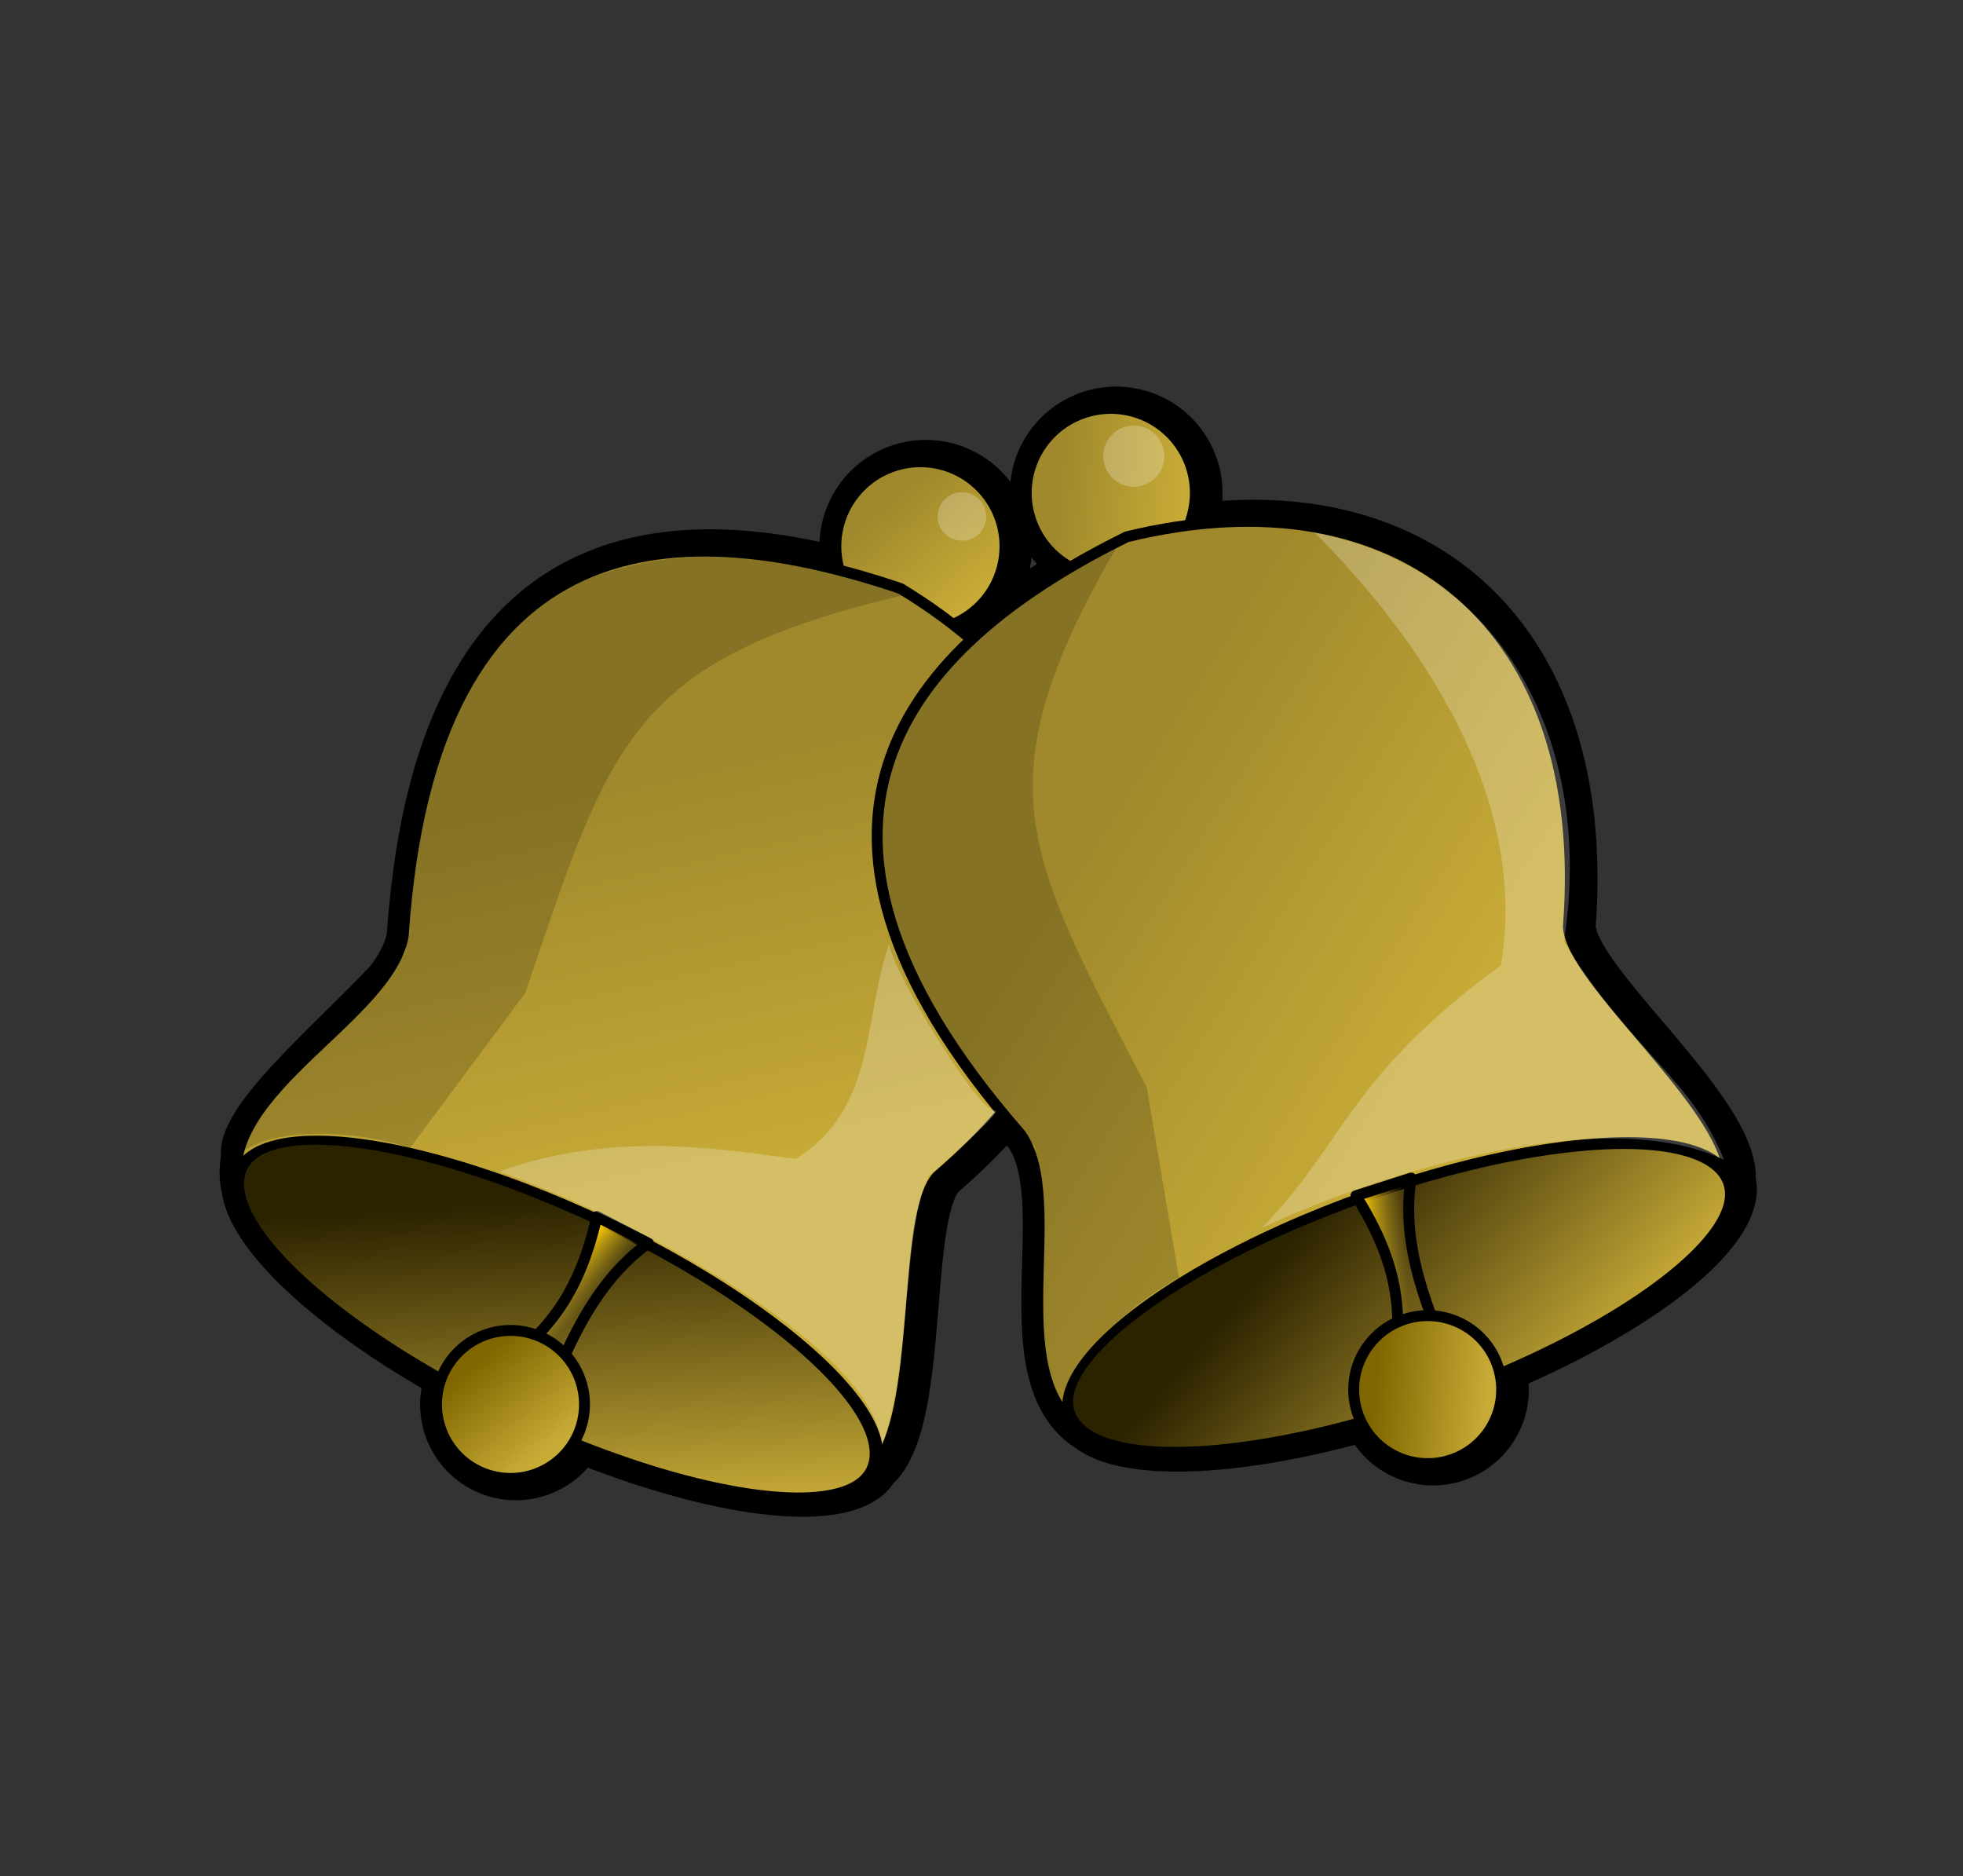 <?xml version="1.0" encoding="UTF-8" standalone="no"?>
<!-- Created with Inkscape (http://www.inkscape.org/) -->

<svg
   xmlns:dc="http://purl.org/dc/elements/1.1/"
   xmlns:cc="http://creativecommons.org/ns#"
   xmlns:rdf="http://www.w3.org/1999/02/22-rdf-syntax-ns#"
   xmlns:svg="http://www.w3.org/2000/svg"
   xmlns="http://www.w3.org/2000/svg"
   xmlns:xlink="http://www.w3.org/1999/xlink"
   xmlns:sodipodi="http://sodipodi.sourceforge.net/DTD/sodipodi-0.dtd"
   xmlns:inkscape="http://www.inkscape.org/namespaces/inkscape"
   width="50.806mm"
   height="48.55mm"
   viewBox="0 0 180.023 172.027"
   id="svg2"
   version="1.1"
   inkscape:version="0.91 r13725"
   sodipodi:docname="bell.svg">
  <rect x="0" y="0" width="180.023" height="172.027" fill="#333333" stroke="none"/>
  <defs
     id="defs4">
    <linearGradient
       inkscape:collect="always"
       id="linearGradient4165">
      <stop
         style="stop-color:#c6a937;stop-opacity:1;"
         offset="0"
         id="stop4167" />
      <stop
         style="stop-color:#2b2200;stop-opacity:1"
         offset="1"
         id="stop4169" />
    </linearGradient>
    <linearGradient
       inkscape:collect="always"
       id="linearGradient4232">
      <stop
         style="stop-color:#ffcc00;stop-opacity:1"
         offset="0"
         id="stop4234" />
      <stop
         style="stop-color:#c8ab37;stop-opacity:0;"
         offset="1"
         id="stop4236" />
    </linearGradient>
    <linearGradient
       inkscape:collect="always"
       id="linearGradient4224">
      <stop
         style="stop-color:#c8ab37;stop-opacity:1;"
         offset="0"
         id="stop4226" />
      <stop
         style="stop-color:#806600;stop-opacity:1"
         offset="1"
         id="stop4228" />
    </linearGradient>
    <linearGradient
       inkscape:collect="always"
       id="linearGradient4216">
      <stop
         style="stop-color:#c8ab37;stop-opacity:1;"
         offset="0"
         id="stop4218" />
      <stop
         style="stop-color:#a0892c;stop-opacity:1"
         offset="1"
         id="stop4220" />
    </linearGradient>
    <linearGradient
       inkscape:collect="always"
       id="linearGradient4208">
      <stop
         style="stop-color:#c8ab37;stop-opacity:1;"
         offset="0"
         id="stop4210" />
      <stop
         style="stop-color:#a0892c;stop-opacity:1"
         offset="1"
         id="stop4212" />
    </linearGradient>
    <linearGradient
       inkscape:collect="always"
       xlink:href="#linearGradient4208"
       id="linearGradient4214"
       x1="167.445"
       y1="581.332"
       x2="137.14"
       y2="524.877"
       gradientUnits="userSpaceOnUse"
       gradientTransform="matrix(0.566,0.156,-0.156,0.566,344.574,258.393)" />
    <linearGradient
       inkscape:collect="always"
       xlink:href="#linearGradient4216"
       id="linearGradient4222"
       x1="174.981"
       y1="484.728"
       x2="158.479"
       y2="473.507"
       gradientUnits="userSpaceOnUse"
       gradientTransform="matrix(0.566,0.156,-0.156,0.566,344.821,258.886)" />
    <linearGradient
       inkscape:collect="always"
       xlink:href="#linearGradient4224"
       id="linearGradient4230"
       x1="145.938"
       y1="632.253"
       x2="131.417"
       y2="622.022"
       gradientUnits="userSpaceOnUse"
       gradientTransform="matrix(0.566,0.156,-0.156,0.566,344.574,258.393)" />
    <linearGradient
       inkscape:collect="always"
       xlink:href="#linearGradient4232"
       id="linearGradient4238"
       x1="310.129"
       y1="535.788"
       x2="316.677"
       y2="536.899"
       gradientUnits="userSpaceOnUse"
       gradientTransform="matrix(0.496,0.314,-0.314,0.496,344.225,259.265)" />
    <linearGradient
       inkscape:collect="always"
       xlink:href="#linearGradient4165"
       id="linearGradient4171"
       x1="-907.793"
       y1="-342.011"
       x2="-875.532"
       y2="-305.358"
       gradientUnits="userSpaceOnUse"
       gradientTransform="matrix(0.747,0,0,0.747,-89.632,-185.095)" />
    <linearGradient
       inkscape:collect="always"
       xlink:href="#linearGradient4216"
       id="linearGradient4183"
       gradientUnits="userSpaceOnUse"
       gradientTransform="matrix(0.511,-0.29,0.29,0.511,157.615,353.848)"
       x1="174.981"
       y1="484.728"
       x2="158.479"
       y2="473.507" />
    <linearGradient
       inkscape:collect="always"
       xlink:href="#linearGradient4208"
       id="linearGradient4185"
       gradientUnits="userSpaceOnUse"
       gradientTransform="matrix(0.511,-0.29,0.29,0.511,157.092,353.674)"
       x1="167.445"
       y1="581.332"
       x2="137.14"
       y2="524.877" />
    <linearGradient
       inkscape:collect="always"
       xlink:href="#linearGradient4165"
       id="linearGradient4187"
       gradientUnits="userSpaceOnUse"
       gradientTransform="matrix(0.747,0,0,0.747,164.082,-525.592)"
       x1="-907.793"
       y1="-342.011"
       x2="-875.532"
       y2="-305.358" />
    <linearGradient
       inkscape:collect="always"
       xlink:href="#linearGradient4232"
       id="linearGradient4189"
       gradientUnits="userSpaceOnUse"
       gradientTransform="matrix(0.573,-0.128,0.128,0.573,157.461,354.536)"
       x1="310.129"
       y1="535.788"
       x2="316.677"
       y2="536.899" />
    <linearGradient
       inkscape:collect="always"
       xlink:href="#linearGradient4224"
       id="linearGradient4191"
       gradientUnits="userSpaceOnUse"
       gradientTransform="matrix(0.511,-0.29,0.29,0.511,157.092,353.674)"
       x1="145.938"
       y1="632.253"
       x2="131.417"
       y2="622.022" />
  </defs>
  <sodipodi:namedview
     id="base"
     pagecolor="#ffffff"
     bordercolor="#666666"
     borderopacity="1.0"
     inkscape:pageopacity="0.0"
     inkscape:pageshadow="2"
     inkscape:zoom="1.0712668"
     inkscape:cx="53.836986"
     inkscape:cy="144.23052"
     inkscape:document-units="px"
     inkscape:current-layer="layer1"
     showgrid="false"
     fit-margin-top="0"
     fit-margin-left="0"
     fit-margin-right="0"
     fit-margin-bottom="0"
     inkscape:window-width="1920"
     inkscape:window-height="1017"
     inkscape:window-x="-4"
     inkscape:window-y="-4"
     inkscape:window-maximized="1">
    <inkscape:grid
       type="xygrid"
       id="grid4163" />
  </sodipodi:namedview>
  <g
     inkscape:label="Camada 1"
     inkscape:groupmode="layer"
     id="layer1"
     transform="translate(-278.611,-505.77)">
    <path
       style="opacity:1;fill:none;fill-opacity:1;stroke:#000000;stroke-width:4;stroke-linecap:round;stroke-linejoin:round;stroke-miterlimit:4;stroke-dasharray:none;stroke-dashoffset:0;stroke-opacity:1"
       d="m 381.335,543.229 a 7.754,7.754 0 0 0 -6.203,2.65 7.754,7.754 0 0 0 0.746,10.938 7.754,7.754 0 0 0 1.264,0.889 c -3.25,1.893 -6.112,4.019 -8.549,6.354 -0.133,0.121 -0.27,0.239 -0.4,0.361 -0.553,-0.473 -1.125,-0.938 -1.717,-1.396 a 7.754,7.754 0 0 0 4.779,-7.676 l -0.002,-0.018 a 7.754,7.754 0 0 0 -8.266,-7.201 7.754,7.754 0 0 0 -7.207,8.262 7.754,7.754 0 0 0 0.309,1.666 c -18.262,-4.721 -37.613,-1.852 -40.006,33.539 -0.239,1.359 -0.96,2.695 -1.957,4.021 -5.139,5.484 -13.71,12.674 -13.244,16.166 0.008,-0.008 0.019,-0.014 0.027,-0.021 -0.178,0.872 -0.214,1.763 -0.057,2.678 0.012,-0.004 0.027,-0.007 0.039,-0.012 a 32.084,9.817 25.355 0 0 18.717,17.67 6.785,6.785 0 0 0 -0.453,2.916 6.785,6.785 0 0 0 7.227,6.311 6.785,6.785 0 0 0 5.428,-3.398 32.084,9.817 25.355 0 0 26.492,3.4 32.084,9.817 25.355 0 0 0.922,-1.307 c 0.029,0.056 0.066,0.112 0.094,0.168 4.424,-4.724 2.408,-22.868 5.758,-26.535 2.244,-1.92 4.206,-3.892 5.924,-5.896 0.553,0.67 1.105,1.341 1.703,2.025 4.321,6.165 -1.867,21.798 5.381,26.922 0.005,-0.011 0.014,-0.024 0.019,-0.035 a 9.817,32.084 70.355 0 0 25.73,-0.742 6.785,6.785 0 0 0 1.742,2.383 6.785,6.785 0 0 0 9.57,-0.646 6.785,6.785 0 0 0 1.436,-6.24 9.817,32.084 70.355 0 0 21.137,-16.33 9.817,32.084 70.355 0 0 -0.271,-1.576 c 0.06,0.02 0.126,0.033 0.186,0.053 -0.212,-6.469 -14.467,-17.872 -14.691,-22.834 0.223,-2.872 0.224,-5.591 0.037,-8.166 -0.02,-0.297 -0.046,-0.592 -0.072,-0.887 -0.028,-0.301 -0.053,-0.605 -0.086,-0.902 -0.035,-0.308 -0.079,-0.611 -0.121,-0.916 -2.463,-18.543 -15.876,-28.297 -34.57,-25.918 a 7.754,7.754 0 0 0 -2.047,-8.809 l -0.012,-0.012 a 7.754,7.754 0 0 0 -4.734,-1.896 z"
       id="path4540"
       inkscape:connector-curvature="0" />
    <path
       style="opacity:1;fill:url(#linearGradient4222);fill-opacity:1;stroke:#000000;stroke-width:1;stroke-linecap:round;stroke-linejoin:round;stroke-miterlimit:4;stroke-dasharray:none;stroke-dashoffset:0;stroke-opacity:1"
       d="m 370.758,555.348 a 7.754,7.754 0 0 1 -7.215,8.254 7.754,7.754 0 0 1 -8.258,-7.211 7.754,7.754 0 0 1 7.206,-8.262 7.754,7.754 0 0 1 8.266,7.202"
       id="path4187"
       inkscape:connector-curvature="0" />
    <path
       style="opacity:1;fill:url(#linearGradient4214);fill-opacity:1;stroke:#000000;stroke-width:1;stroke-linecap:round;stroke-linejoin:round;stroke-miterlimit:4;stroke-dasharray:none;stroke-dashoffset:0;stroke-opacity:1"
       inkscape:transform-center-x="9.6722791"
       inkscape:transform-center-y="2.066858"
       d="m 358.822,640.188 c -8.012,-16.275 -49.219,-29.245 -58.466,-25.748 -1.502,-8.749 13.927,-15.427 15.231,-22.842 2.64,-39.049 25.926,-38.508 45.614,-31.861 22.169,13.452 24.446,35.887 3.378,53.918 -3.35,3.667 -1.333,21.81 -5.757,26.534 z"
       id="path4184"
       inkscape:connector-curvature="0"
       sodipodi:nodetypes="cccccc" />
    <ellipse
       style="opacity:1;fill:url(#linearGradient4171);fill-opacity:1;stroke:#000000;stroke-width:1.038;stroke-linecap:round;stroke-linejoin:round;stroke-miterlimit:4;stroke-dasharray:none;stroke-dashoffset:0;stroke-opacity:1"
       id="path4163"
       cx="-743.677"
       cy="-431.637"
       rx="31.813"
       ry="10.661"
       transform="matrix(-0.885,-0.466,0.761,-0.649,0,0)" />
    <path
       style="opacity:1;fill:url(#linearGradient4238);fill-opacity:1;stroke:#000000;stroke-width:1;stroke-linecap:round;stroke-linejoin:round;stroke-miterlimit:4;stroke-dasharray:none;stroke-dashoffset:0;stroke-opacity:1"
       d="m 333.349,617.333 4.727,2.433 c -5.184,3.728 -7.624,9.947 -9.784,15.405 l 0,0 -5.076,-3.217 0,0 c 5.467,-3.574 8.461,-7.318 10.132,-14.621 z"
       id="rect4193"
       inkscape:connector-curvature="0"
       sodipodi:nodetypes="ccccccc" />
    <path
       style="opacity:1;fill:url(#linearGradient4230);fill-opacity:1;stroke:#000000;stroke-width:1;stroke-linecap:round;stroke-linejoin:round;stroke-miterlimit:4;stroke-dasharray:none;stroke-dashoffset:0;stroke-opacity:1"
       d="m 332.198,634.102 a 6.785,6.785 0 0 1 -6.313,7.222 6.785,6.785 0 0 1 -7.226,-6.309 6.785,6.785 0 0 1 6.305,-7.229 6.785,6.785 0 0 1 7.233,6.301"
       id="path4191"
       inkscape:connector-curvature="0" />
    <path
       inkscape:connector-curvature="0"
       id="path4173"
       d="m 385.585,545.137 a 7.754,7.754 0 0 1 0.734,10.938 7.754,7.754 0 0 1 -10.938,0.741 7.754,7.754 0 0 1 -0.747,-10.938 7.754,7.754 0 0 1 10.937,-0.753"
       style="opacity:1;fill:url(#linearGradient4183);fill-opacity:1;stroke:#000000;stroke-width:1;stroke-linecap:round;stroke-linejoin:round;stroke-miterlimit:4;stroke-dasharray:none;stroke-dashoffset:0;stroke-opacity:1" />
    <path
       sodipodi:nodetypes="cccccc"
       inkscape:connector-curvature="0"
       id="path4175"
       d="m 437.136,613.569 c -17.174,-5.843 -55.483,14.124 -59.549,23.135 -7.248,-5.124 -1.061,-20.757 -5.382,-26.922 -25.745,-29.479 -8.896,-45.562 9.725,-54.783 25.188,-6.164 42.662,8.09 40.515,35.737 0.224,4.962 14.479,16.365 14.691,22.833 z"
       inkscape:transform-center-y="6.0172621"
       inkscape:transform-center-x="1.2509221"
       style="opacity:1;fill:url(#linearGradient4185);fill-opacity:1;stroke:#000000;stroke-width:1;stroke-linecap:round;stroke-linejoin:round;stroke-miterlimit:4;stroke-dasharray:none;stroke-dashoffset:0;stroke-opacity:1" />
    <ellipse
       transform="matrix(-0.955,0.296,0.079,-0.997,0,0)"
       ry="10.661"
       rx="31.813"
       cy="-772.135"
       cx="-489.963"
       id="ellipse4177"
       style="opacity:1;fill:url(#linearGradient4187);fill-opacity:1;stroke:#000000;stroke-width:1.038;stroke-linecap:round;stroke-linejoin:round;stroke-miterlimit:4;stroke-dasharray:none;stroke-dashoffset:0;stroke-opacity:1" />
    <path
       sodipodi:nodetypes="ccccccc"
       inkscape:connector-curvature="0"
       id="path4179"
       d="m 402.963,615.42 5.063,-1.623 c -1.029,6.301 1.643,12.424 3.975,17.811 l 0,0 -5.864,1.315 0,0 c 1.338,-6.393 0.808,-11.157 -3.174,-17.503 z"
       style="opacity:1;fill:url(#linearGradient4189);fill-opacity:1;stroke:#000000;stroke-width:1;stroke-linecap:round;stroke-linejoin:round;stroke-miterlimit:4;stroke-dasharray:none;stroke-dashoffset:0;stroke-opacity:1" />
    <path
       inkscape:connector-curvature="0"
       id="path4181"
       d="m 414.007,628.091 a 6.785,6.785 0 0 1 0.643,9.571 6.785,6.785 0 0 1 -9.571,0.648 6.785,6.785 0 0 1 -0.653,-9.57 6.785,6.785 0 0 1 9.57,-0.659"
       style="opacity:1;fill:url(#linearGradient4191);fill-opacity:1;stroke:#000000;stroke-width:1;stroke-linecap:round;stroke-linejoin:round;stroke-miterlimit:4;stroke-dasharray:none;stroke-dashoffset:0;stroke-opacity:1" />
    <path
       style="opacity:0.171;fill:#000000;fill-rule:evenodd;stroke:none;stroke-width:1px;stroke-linecap:butt;stroke-linejoin:miter;stroke-opacity:1"
       d="m 381.447,555.202 c -13.136,22.342 -8.833,28.756 2.334,50.291 l 2.948,17.445 c -5.005,2.709 -10.385,8.007 -10.416,11.959 -3.299,-2.414 -1.765,-17.076 -2.8,-24.037 -9.347,-9.593 -15.656,-19.9 -14.469,-31.971 2.641,-9.876 10.429,-18.166 22.403,-23.687 z"
       id="path4193"
       inkscape:connector-curvature="0"
       sodipodi:nodetypes="ccccccc" />
    <path
       sodipodi:nodetypes="ccccccc"
       inkscape:connector-curvature="0"
       id="path4529"
       d="m 361.468,560.339 c -25.219,5.978 -26.871,13.524 -34.689,36.487 l -10.553,14.201 c -5.419,-1.738 -12.967,-1.955 -15.841,0.757 -0.54,-4.052 11.105,-13.091 15.414,-18.656 0.456,-13.386 3.531,-25.073 13.067,-32.57 8.957,-4.927 20.331,-5.043 32.603,-0.219 z"
       style="opacity:0.171;fill:#000000;fill-rule:evenodd;stroke:none;stroke-width:1px;stroke-linecap:butt;stroke-linejoin:miter;stroke-opacity:1" />
    <path
       style="opacity:0.235;fill:#ffffff;fill-rule:evenodd;stroke:none;stroke-width:1px;stroke-linecap:butt;stroke-linejoin:miter;stroke-opacity:1"
       d="m 399.174,554.612 c 9.718,9.715 19.683,24.252 17.08,39.688 -13.943,10.134 -14.342,16.351 -21.947,24.092 7.982,-3.861 30.47,-11.927 42.41,-6.27 -2.962,-7.445 -8.44,-9.904 -14.688,-19.967 2.825,-18.02 -5.385,-34.209 -22.855,-37.543 z m -38.964,37.579 c -2.426,6.463 -1.119,15.331 -8.634,19.837 -5.686,-0.644 -16.243,-2.802 -27.189,1.167 14.877,5.365 34.3,16.679 35.122,25.028 2.747,-7.43 1.796,-19.34 4.259,-24.62 0,0 7.217,-6.185 6.066,-5.998 -1.546,0.251 -10.332,-14.424 -9.625,-15.414 z"
       id="path4531"
       inkscape:connector-curvature="0"
       sodipodi:nodetypes="cccccccccccsc" />
    <circle
       style="opacity:0.235;fill:#ffffff;fill-opacity:1;stroke:none;stroke-width:1;stroke-linecap:round;stroke-linejoin:round;stroke-miterlimit:4;stroke-dasharray:none;stroke-dashoffset:0;stroke-opacity:1"
       id="path4536"
       cx="382.591"
       cy="547.6"
       r="2.805" />
    <circle
       style="opacity:0.235;fill:#ffffff;fill-opacity:1;stroke:none;stroke-width:1;stroke-linecap:round;stroke-linejoin:round;stroke-miterlimit:4;stroke-dasharray:none;stroke-dashoffset:0;stroke-opacity:1"
       id="path4538"
       cx="366.831"
       cy="553.128"
       r="2.228" />
  </g>
</svg>
